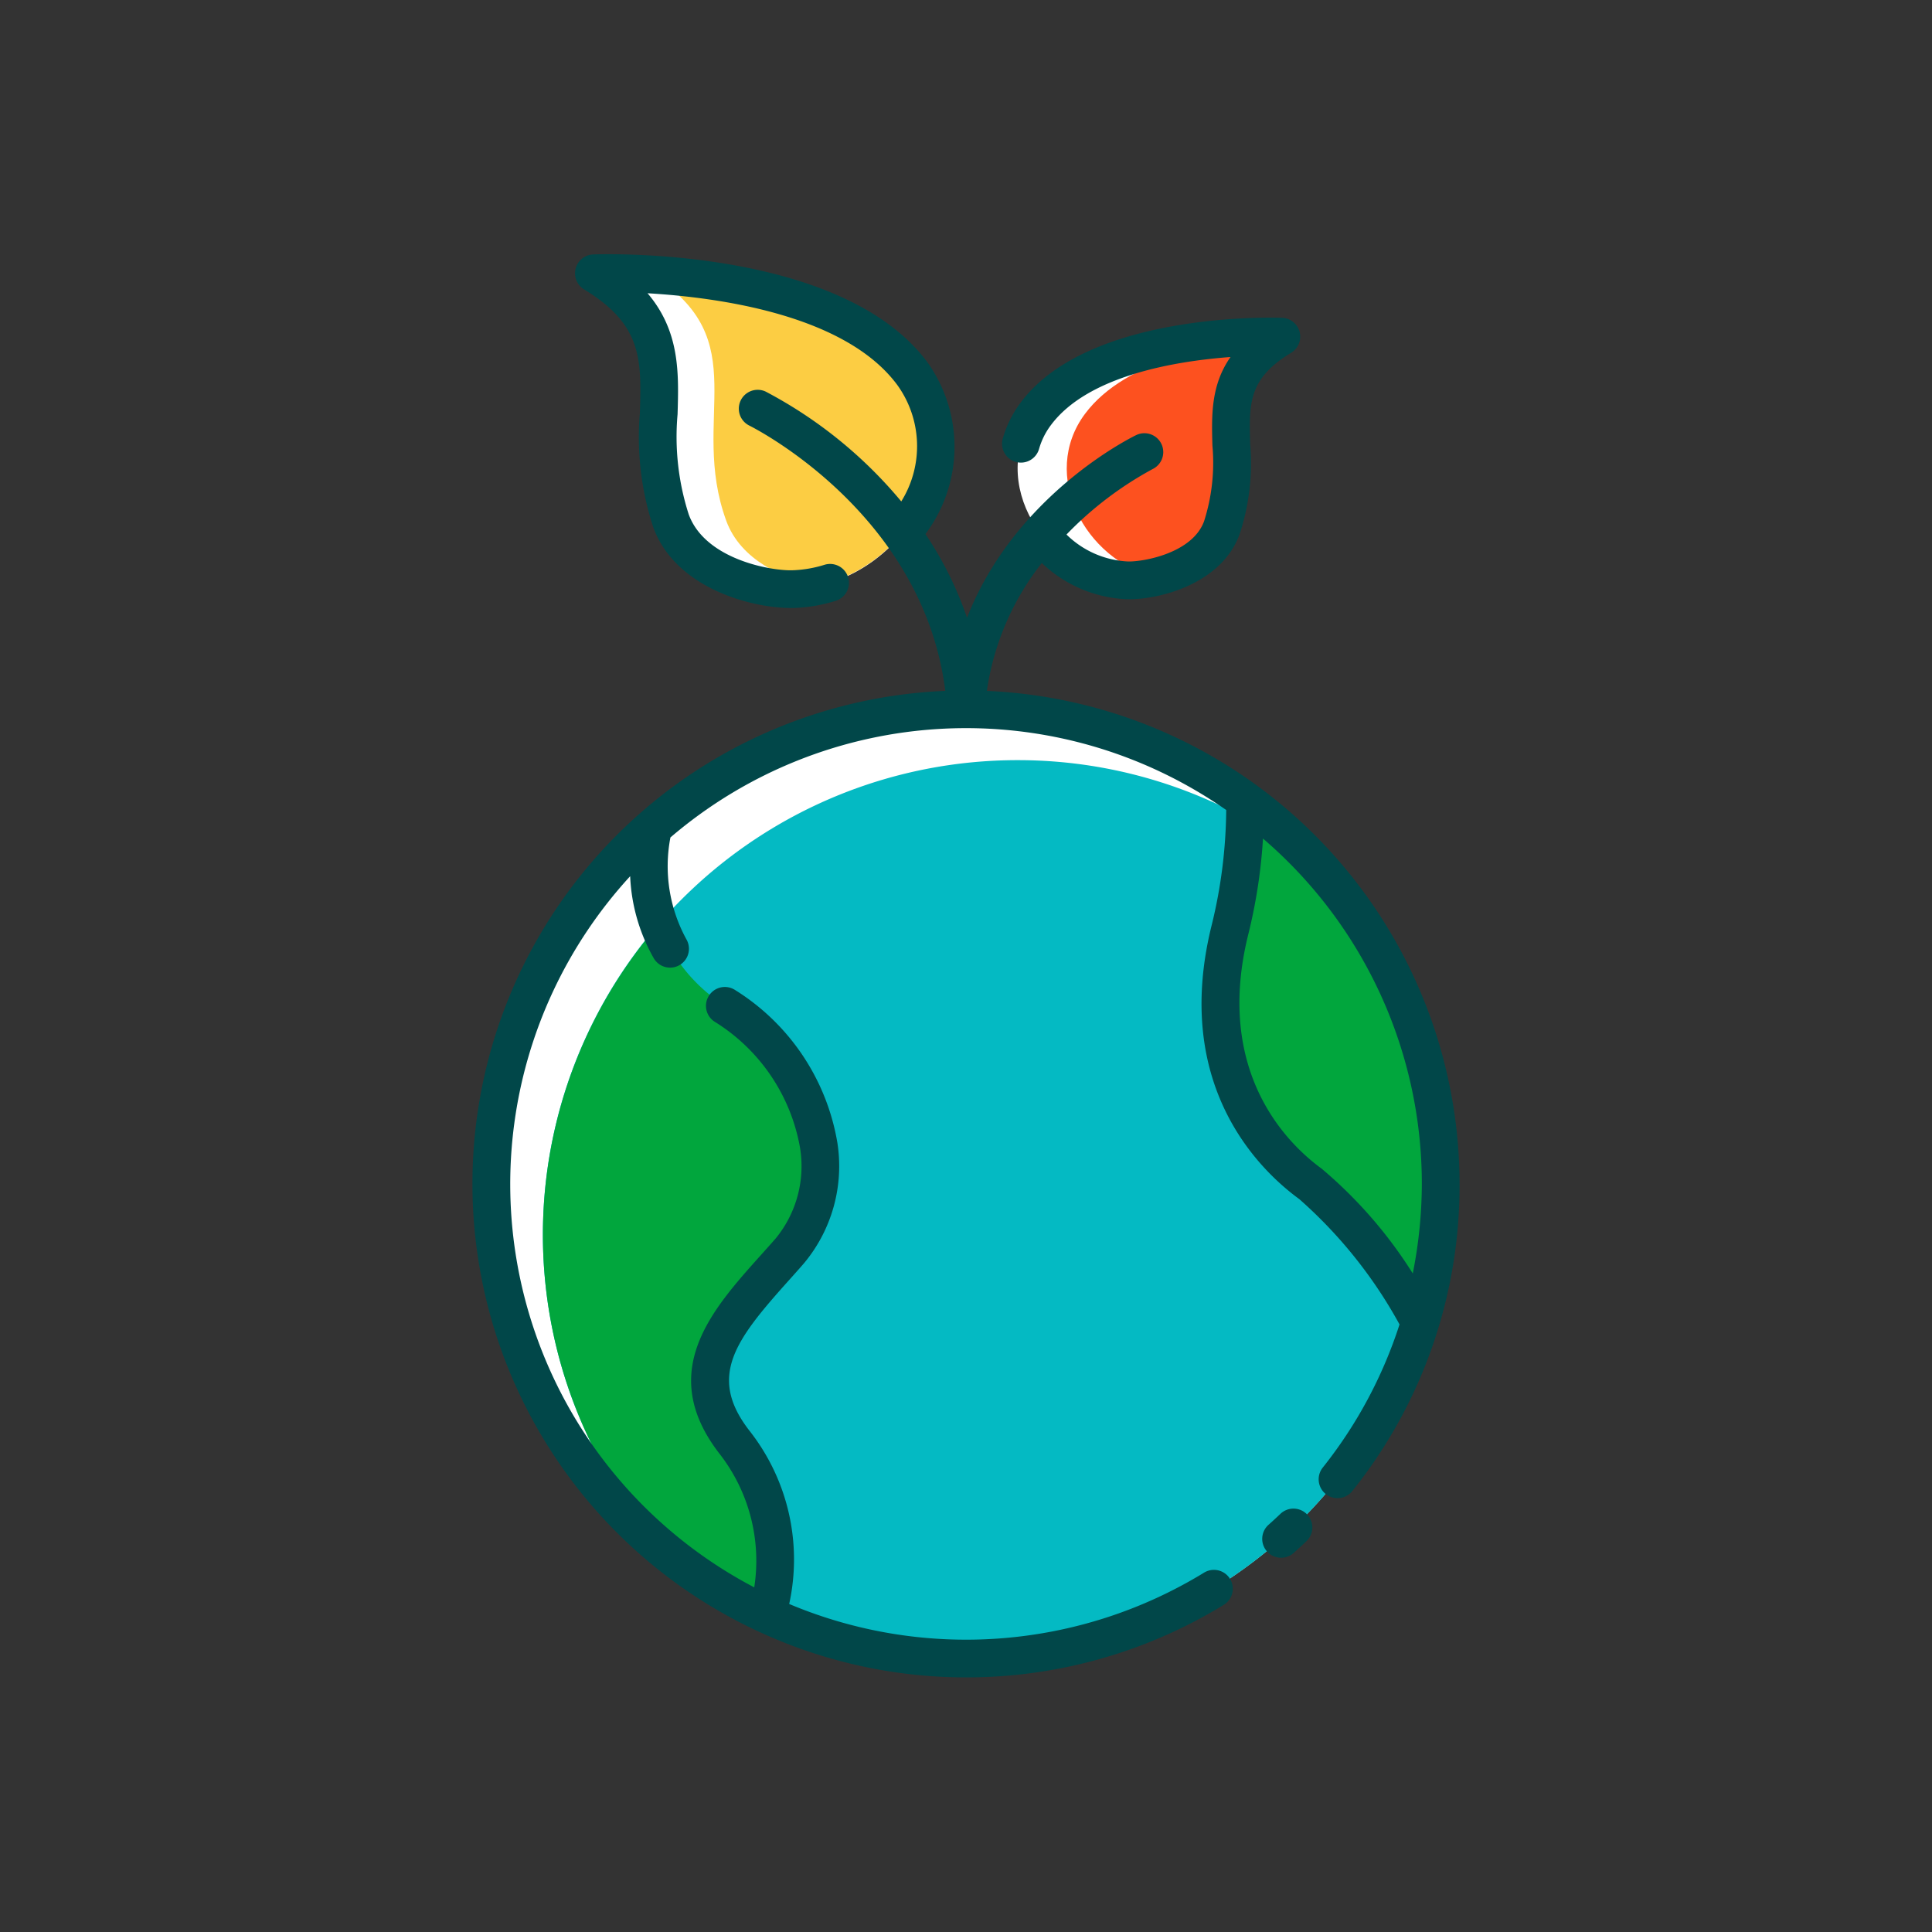 <?xml version="1.0"?>
<svg xmlns="http://www.w3.org/2000/svg" id="Layer_1" data-name="Layer 1" viewBox="0 0 128 128" width="512" height="512"><rect x="0" y="0" width="128" height="128" fill="#333333" stroke="none"/><title>GREEN EARTH</title><circle cx="64.003" cy="78.434" r="31.447" style="fill:#fff"/><path d="M32.556,78.434a31.445,31.445,0,0,0,18.207,28.524c1.351-3.442.481-8.08-2.1-11.413-3.928-5.072.124-8.623,3.674-12.68S54.873,71.2,48.026,66.634A10.964,10.964,0,0,1,43.3,54.778h0A31.364,31.364,0,0,0,32.556,78.434Z" style="fill:#fff"/><path d="M67.415,50.362a31.437,31.437,0,0,0-23.743,52.054A31.438,31.438,0,0,0,87.746,57.827,31.313,31.313,0,0,0,67.415,50.362Z" style="fill:#04bac3"/><path d="M51.438,70.009A11.47,11.47,0,0,1,48.12,66.7c-.033-.022-.061-.047-.094-.069a10.883,10.883,0,0,1-4.37-5.4,31.4,31.4,0,0,0-.026,41.136,31.493,31.493,0,0,0,7.132,4.588c1.351-3.442.481-8.081-2.1-11.413-3.928-5.072.124-8.623,3.674-12.68,2.683-3.066,2.754-8.158-.324-12.434C51.821,70.29,51.641,70.144,51.438,70.009Z" style="fill:#01a63d"/><path d="M82.509,53.015A34.316,34.316,0,0,1,81.5,61.562c-2.282,9.13,2.029,14.47,5.326,16.872a31.965,31.965,0,0,1,7.258,9.179,31.461,31.461,0,0,0-11.576-34.6Z" style="fill:#01a63d"/><path d="M84.9,22.3s-12.135-.453-16.277,5.122c-3.293,4.433.645,10.824,6.075,11.021,1.514.055,5.254-.736,6.259-3.485C82.889,29.663,79.325,25.672,84.9,22.3Z" style="fill:#fff"/><path d="M39.35,18.106s15.726-.587,21.093,6.638c4.267,5.745-.836,14.026-7.872,14.282-1.962.071-6.809-.954-8.111-4.516C41.95,27.648,46.569,22.477,39.35,18.106Z" style="fill:#fff"/><path d="M43.14,18.189c7.025,4.353,2.486,9.5,4.979,16.321.953,2.606,3.8,3.851,6.03,4.3,6.181-1.317,10.233-8.767,6.294-14.071C56.748,19.77,48.143,18.5,43.14,18.189Z" style="fill:#fccd43"/><path d="M84.752,22.4c-3.91.29-10.136,1.341-12.873,5.025-3,4.034,0,9.674,4.656,10.808,1.68-.389,3.715-1.351,4.417-3.271C82.871,29.713,79.405,25.749,84.752,22.4Z" style="fill:#fd511f"/><path d="M84.834,100.294q-.38.362-.773.712a1.25,1.25,0,1,0,1.662,1.867q.424-.377.834-.768a1.25,1.25,0,1,0-1.724-1.811Z" style="fill:#014749"/><path d="M65.382,45.774A17.821,17.821,0,0,1,69.022,37.3a8.692,8.692,0,0,0,5.623,2.4c.063,0,.127,0,.2,0,1.987,0,6.077-1.007,7.283-4.308a14.96,14.96,0,0,0,.7-5.949c-.081-2.713-.129-4.35,2.712-6.07a1.25,1.25,0,0,0-.6-2.318c-.52-.019-12.844-.407-17.326,5.626a7.323,7.323,0,0,0-1.183,2.394,1.25,1.25,0,0,0,2.407.675,4.821,4.821,0,0,1,.782-1.578c2.434-3.276,8.208-4.243,11.906-4.519-1.315,1.875-1.255,3.893-1.2,5.865a12.738,12.738,0,0,1-.553,5.016c-.775,2.119-4.019,2.69-5.04,2.665a6.217,6.217,0,0,1-4.075-1.785,23.38,23.38,0,0,1,5.706-4.337,1.25,1.25,0,0,0-1.09-2.25c-.393.19-8.04,3.986-11.206,12.1a23.674,23.674,0,0,0-2.756-5.545A9.635,9.635,0,0,0,61.443,24C55.75,16.336,39.969,16.83,39.3,16.858a1.25,1.25,0,0,0-.6,2.318c3.867,2.341,3.8,4.669,3.693,8.193a19.081,19.081,0,0,0,.89,7.571c1.5,4.092,6.6,5.34,9.085,5.34q.127,0,.245,0a10.463,10.463,0,0,0,2.756-.474,1.25,1.25,0,0,0-.747-2.386,7.993,7.993,0,0,1-2.1.361c-1.449.052-5.806-.724-6.892-3.7a16.793,16.793,0,0,1-.739-6.638c.081-2.707.163-5.485-1.989-8.014,4.772.279,13.1,1.441,16.534,6.061a6.921,6.921,0,0,1,.275,7.731,29.616,29.616,0,0,0-8.986-7.279,1.25,1.25,0,0,0-1.089,2.25c.119.058,11.5,5.7,12.992,17.581A32.686,32.686,0,0,0,50.26,108.095c.016.007.027.021.043.028s.021,0,.032.006a32.666,32.666,0,0,0,30.745-1.806,1.25,1.25,0,0,0-1.308-2.131,30.211,30.211,0,0,1-27.486,2.076,13.791,13.791,0,0,0-2.638-11.486c-2.79-3.6-.921-6.013,2.622-9.963.335-.373.672-.749,1-1.129a10.044,10.044,0,0,0,2.21-7.97A14.816,14.816,0,0,0,48.716,65.6a1.25,1.25,0,1,0-1.387,2.08,12.328,12.328,0,0,1,5.677,8.373,7.549,7.549,0,0,1-1.613,5.995c-.326.372-.656.741-.984,1.106-3.253,3.626-6.94,7.736-2.738,13.162a11.529,11.529,0,0,1,2.3,8.851,30.159,30.159,0,0,1-8.221-47.116,11.977,11.977,0,0,0,1.566,5.44,1.25,1.25,0,0,0,2.165-1.25,10.082,10.082,0,0,1-1.064-6.757A30.1,30.1,0,0,1,81.24,53.666a32.974,32.974,0,0,1-.955,7.595c-2.664,10.658,3.171,16.268,5.8,18.186a30.7,30.7,0,0,1,6.637,8.3,29.979,29.979,0,0,1-5.092,9.491,1.25,1.25,0,0,0,1.955,1.558A32.349,32.349,0,0,0,96.7,78.436,32.733,32.733,0,0,0,65.382,45.774ZM87.56,77.425c-2.222-1.619-7.144-6.376-4.849-15.559a35.163,35.163,0,0,0,.965-6.309A30.131,30.131,0,0,1,94.2,78.436a30.545,30.545,0,0,1-.6,5.933A29.84,29.84,0,0,0,87.56,77.425Z" style="fill:#014749"/></svg>
